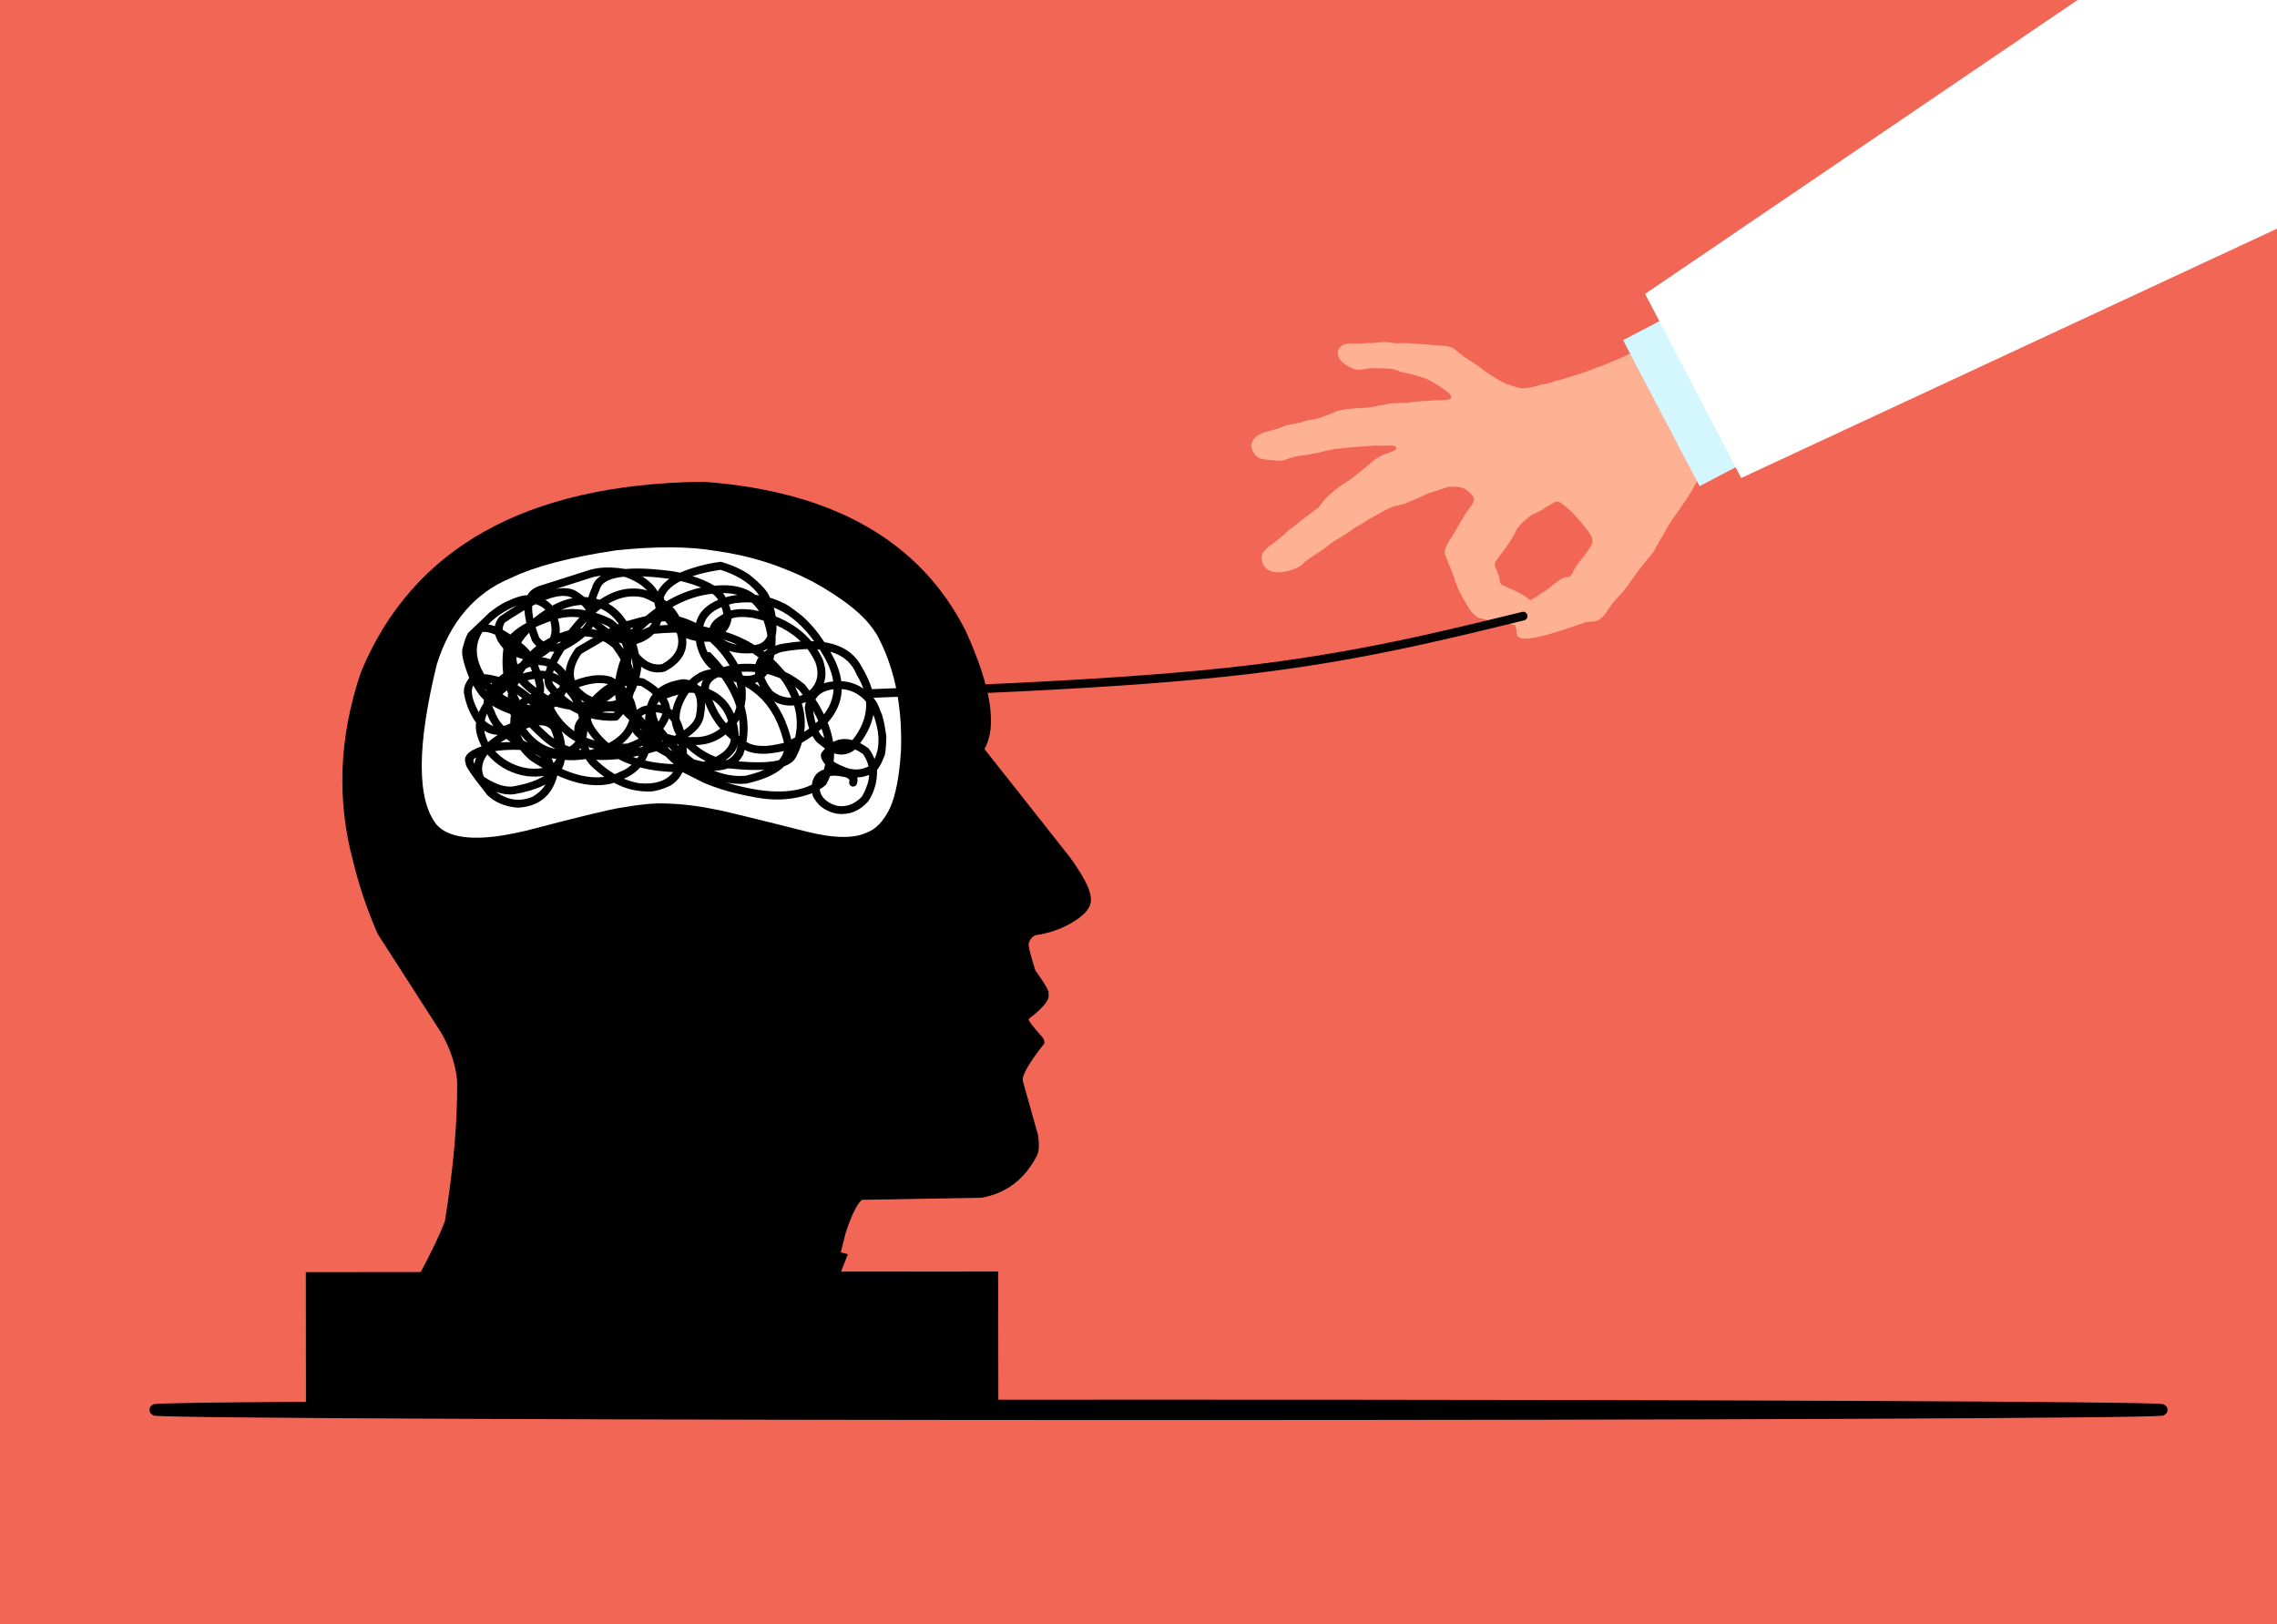 <?xml version='1.0' encoding='utf-8'?>
<svg xmlns="http://www.w3.org/2000/svg" width="872px" height="622px" version="1.1" viewBox="100 749 872 622"><rect x="100" y="749" width="872" height="622" fill="#333333" stroke="none"/> <g> <g fill="#f26655"> <path d="m98.117 747.5c-0.102 0-0.2 0.04-0.272 0.112-0.072 0.072-0.113 0.17-0.113 0.272l9.56e-4 624.23c0 0.212 0.172 0.384 0.384 0.384l875.77 1e-3c0.102 0 0.2-0.04 0.272-0.112 0.072-0.072 0.113-0.17 0.113-0.272l-6.3e-4 -624.23c0-0.212-0.172-0.384-0.384-0.384l-875.77-0.002z"/> </g> <g> <path d="m352.76 961.43-1.627 0.016q-5.712-0.011-14.82 1.478-4.449 0.143-22.158 7.359-13.638 6.531-24.251 17.394-10.965 11.073-17.496 25.639-2.398 3.321-6.584 21.56-1.219 7.392-1.138 15.056 0.025 15.851 5.799 30.695 7.717 17.282 10.556 19.842 4.329 6.054 9.737 11.361 24.602 24.256 61.434 25.299 17.132-0.001 31.641-5.807 17.345-7.75 19.904-10.604 6.066-4.348 11.374-9.78 10.965-11.087 17.499-25.632 3.171-6.977 5.041-14.23 3.536-18.373 2.683-22.376-0.044-15.874-5.765-30.669-2.705-7.17-6.518-13.617-10.503-15.482-13.933-17.71-25.057-24.352-61.377-25.272m15.755-27.927 0.891 0.004q74.382 5.384 100.5 57.272 14.537 32.142 7.086 45.048l32.881 41.631q7.491 10.472 7.835 15.087 0.744 4.09-4.359 7.915-7.238 5.317-16.9 6.696-1.806 0.865-2.401 2.841-0.774 0.438 2.434 10.536 5.992 8.508 4.964 8.891 1.332 2.992-7.337 9.666-1.104 0.241 5.226 7.278 0.662 0.933 0.639 2.168-9.045 11.456-8.253 14.508l5.794 20.581q0.822 5.44-0.396 7.915-7.048 13.596-21.193 16.129l-45.903 0.801q-2.922 2.728-6.188 12.733l-1.857 7.403 2.73 0.669-2.901 7.405-161.04 0.16q6.979-13.112 9.615-20.222 4.958-30.668 4.669-53.638-0.824-9.284-6.043-18.424l-24.347-37.859q-5.961-13.658-9.363-27.558-9.651-35.693 2.921-72.759 29.631-71.378 130.29-72.878z"/> </g> <g fill-opacity=".996"> <path d="m256.6 1053.3 0.947 13.865q6.673 41.897 38.875 66.987 32.424 25.07 76.325 20.282 41.895-6.675 66.986-38.875 8.039-10.408 13.238-22.679l4.368-12.613q3.596-13.019 3.623-27.169-1.139-43.417-30-72.223-28.861-28.803-72.282-29.856-43.42 1.139-72.223 30-28.804 28.861-29.856 72.282"/> <path d="m482.26 1235.9-132.57 0.133-132.57 0.132q0.026 26.293 0.052 52.586 132.57-0.132 265.15-0.263-0.026-26.294-0.052-52.589"/> <path d="m421.42 1196.2-145.77-2.166q-0.163 10.97-0.326 21.939 72.886 1.084 145.77 2.168 0.163-10.971 0.326-21.942"/> </g> <g fill="#ff1c00" fill-opacity=".996"> <path d="m246.31 1052.4v0.001l1.8e-4 1e-3 -1.8e-4 -0.002v0.001-0.001l1.8e-4 0.002q-1.8e-4 -0.002-1.8e-4 -0.002"/> </g> <g fill="#fff"> <path d="m435.57 991.63-0.366-0.46q-5.892-9.473-23.979-19.441-17.667-9.124-37.232-11.777-15.146-2.603-38.277-0.174-26.442 3.981-40.066 10.556-20.699 8.574-28.386 33.136-11.408 46.677-0.189 61.191 5.303 6.114 19.675 4.955 5.252-0.326 14.743-2.5 30.444-7.996 36.648-8.863 10.558-1.853 16.897-1.556 9.25 0.251 19.132 2.336 1.738 0.109 35.262 8.56 3.317 0.798 6.651 1.341 10.318 1.54 15.763-1.057 5.322-1.906 8.948-9.353 3.317-7.284 4.242-21.907 0.91-26.283-9.467-44.989"/> </g> <g> <path d="m345.94 969.72 0.843 0.548q3.283 2.24 5.123 5.244l0.331-0.596q0.351-0.589 0.781-1.15 0.43-0.561 0.939-1.094 1.014-1.066 2.357-2.02-4.436-0.549-6.071-0.662-2.269-0.193-4.304-0.271m29.969-2.513-1.361 0.22q-5.358 0.906-9.339 2.218 2.294 0.714 4.186 1.51 3.183 1.423 4.131 2.122 3.183-0.189 3.936-0.154 1.6 0.012 3.072 0.201l1.44 0.233q4.225 0.832 7.301 3.258 0.573 0.053 1.441 0.178l-1.079-1.412q-1.15-1.37-2.582-2.579-1.433-1.209-3.148-2.256-3.427-2.093-7.999-3.538m1.392 8.94-0.049 9.7e-4q-0.195-0.003-0.392-4.7e-4 0.52 0.595 1.037 1.59 0.564-0.165 1.155-0.315 0.436-0.117 1.52-0.355 0.832-0.131 1.865-0.234l-0.526-0.14q-0.531-0.132-1.085-0.233l-0.559-0.092-0.57-0.076-0.582-0.061-0.593-0.045-0.605-0.028-0.616-0.012m-47.152-6.667-0.388 0.044q-1.541 0.187-2.921 0.569l-13.862 4.42q3.271-0.567 5.581 0.024 0.893 0.206 1.861 0.701 1.582 0.916 3.426 2.405 0.575 0.011 1.45 0.094 0.145-0.574 0.671-1.987 0.311-0.814 0.713-1.656 0.158-0.636 0.417-1.217l0.285-0.567q0.934-1.661 2.769-2.829m8.701 0.387-1.752 0.225-1.571 0.308-1.391 0.392-1.21 0.476-1.029 0.559-0.848 0.643-0.667 0.727-0.486 0.81-0.368 1.099q-0.334 0.695-0.787 1.845l-0.454 1.329q0.551 0.135 1.362 0.402 1.446-0.972 2.89-1.725l1.444-0.699 1.444-0.59 1.444-0.48 1.443-0.372 1.443-0.262 1.442-0.153q1.906-0.071 1.955-0.033 2.783 0.12 4.698 0.804-0.649-0.714-1.424-1.367-0.775-0.653-1.675-1.246l-0.931-0.578q-0.962-0.562-2.05-1.064l-1.119-0.487-1.174-0.456-0.631-0.106m21.805 1.636-1.091 0.591q-3.134 1.818-4.592 4.128-0.486 0.771-0.786 1.595l0.242 0.884q0.32 0.222 0.778 0.582l1.452-0.827q1.455-0.797 2.923-1.475 1.468-0.677 2.948-1.234 2.956-1.114 5.976-1.748-2.588-1.035-4.002-1.436-1.775-0.549-3.847-1.06m-44.866 5.691-0.647 0.014q-2.648 0.137-6.253 1.519 0.787 0.49 1.514 1.114 0.58 0.508 0.77 0.71 0.136 0.139 0.268 0.39 0.88-0.476 1.753-0.884 0.873-0.408 1.738-0.748l0.864-0.322q1.719-0.609 3.424-0.944l-0.266-0.168-0.302-0.141q-0.792-0.302-0.98-0.324-0.345-0.084-0.716-0.135-0.37-0.052-0.765-0.071l-0.401-0.011m70.333 2.487-0.543 7.6e-4q-0.269-0.01-1.646 0.06-1.106 0.068-2.234 0.214l-0.565 0.078-1.13 0.263q-0.443 0.11-0.869 0.229 0.409 0.908 0.742 2.25 2.268-0.604 4.974-0.519 0.864 0.021 1.793 0.104 0.222 0.011 1.43 0.158l0.581 0.084q1.221 0.256 1.972 0.442-0.533-0.852-1.14-1.599-0.304-0.374-0.626-0.721l-0.327-0.341q-0.335-0.334-0.675-0.641-1.055-0.064-1.737-0.063m-63.423 0.986-0.837 0.051-0.843 0.09-0.849 0.131-0.855 0.172-0.861 0.212-0.867 0.252-0.873 0.293-0.879 0.333-0.885 0.374q0.957-0.159 1.926-0.244 0.485-0.042 0.974-0.066 0.488-0.024 0.98-0.03l0.493-0.001q0.552 0.004 1.108 0.032 0.556 0.027 1.117 0.078l0.562 0.056q1.125 0.124 2.268 0.339-0.775-1.262-1.678-2.072m-17.554-0.295-0.145 0.071q-0.581 0.287-1.182 0.598l0.007 2e-3q-0.039 0.438-0.039 0.919l0.009 0.493q0.018 0.504 0.075 1.05 0.113 1.093 0.378 2.359 1.487-1.184 2.247-1.744 1.638-1.195 2.345-1.626-0.368-0.344-0.754-0.639-0.386-0.296-0.791-0.544l-0.41-0.236q-0.825-0.447-1.739-0.703m37.528-2.987-1.066 0.028q-4.269 0.249-8.624 2.753 1.808 1.022 3.357 2.444 0.776 0.711 1.491 1.52l0.7 0.835q0.684 0.86 1.307 1.82 0.285-0.046 0.595-0.025 4.516-1.343 6.847-1.814 2.256-1.874 3.721-2.901 0.044-0.452-0.021-0.586-0.16-0.851-0.408-1.651l-0.418-0.234q-1.696-0.929-3.696-1.713-0.627-0.179-2.098-0.376-0.841-0.094-1.686-0.101m30.151-1.014v7.4e-4q-1.731 0.18-3.447 0.53-1.716 0.35-3.419 0.868l-1.699 0.562q-3.391 1.208-6.724 3.096 1.306 1.308 2.646 3.708 2.636 0.659 6.347 2.426 0.319-1.307 0.916-2.47l0.666-1.126 0.805-1.052 0.944-0.98 1.083-0.907 1.222-0.835 1.36-0.761 1.506-0.688q-0.944-1.503-2.205-2.371m-42.766 5.721-0.219 0.165q-0.876 0.661-1.755 1.412 2.713 0.842 5.503 2.177 0.981 0.464 0.937 0.489 0.895 0.714 1.988 1.757l0.395-0.188q-0.621-0.889-1.304-1.669-0.683-0.78-1.428-1.453l-0.76-0.647q-1.548-1.237-3.357-2.044m24.56 4.857-0.147 9.7e-4q-0.595 1e-3 -1.273 0.053l0.007 0.001-0.058 0.171-0.187 0.508q-0.094 0.254-0.352 0.817 2.004-0.129 3.204-0.176-0.178-0.215-0.571-0.747l-0.329-0.467-0.107-0.159 0.007 1e-3 -0.192-0.004m-56.857-5.961-0.573 0.221q-2.31 0.925-4.903 2.577-2.819 1.857-4.819 3.846l-0.488 0.499q0.542 0.087 1.091 0.229 0.976 0.268 1.418 0.441 0.428-2.053 1.745-3.613 0.315-0.27 3.093-2.07l1.402-0.885 2.035-1.244m78.508 0.518v9.8e-4l-1.273 0.587-1.147 0.645-1.022 0.704-0.895 0.762-0.77 0.821-0.643 0.88-0.518 0.938-0.392 0.997-0.266 1.055q1.05 0.177 2.417 0.56l0.196-0.62 0.278-0.603 0.36-0.587 0.442-0.571 0.524-0.554q0.565-0.545 1.293-1.057 0.725-0.513 1.627-0.992 0.288-0.236 0.498-0.373-0.208-1.523-0.71-2.592m-51.638 5.446-0.269 0.284q-1.078 1.143-2.161 2.419 0.363-0.021 0.605-0.028 0.286-0.303 0.536-0.604l0.24-0.3q0.231-0.299 0.426-0.596 0.195-0.296 0.352-0.59l0.148-0.293 0.13-0.291-0.007 0.001m5.511 0.669 0.332 0.282q1.325 1.111 2.625 1.969l0.568-0.302q-0.321-0.292-0.867-0.745l0.007 0.001q-1.633-0.797-2.665-1.204m12.417 1.653-0.124 0.036q-0.497 0.146-1.008 0.302l0.007 7.5e-4q0.161 0.329 0.261 0.543 0.338-0.348 0.871-0.882l-0.007 0.002m7.099-1.775-0.104 0.021q-0.416 0.081-0.851 0.172l0.007 0.002-0.976 0.853-0.649 0.585q-0.649 0.593-1.295 1.213 0.325-0.186 0.645-0.353 0.797-0.398 0.95-0.454 0.623-0.273 1.239-0.467 0.206-0.236 0.615-0.845 0.114-0.177 0.22-0.358 0.106-0.181 0.206-0.369l-0.007 1e-3m-22.584 1.434-0.057 0.102q-0.231 0.408-0.511 0.817 0.497 0.078 0.974 0.181 0.6 0.134 0.718 0.169 0.238 0.061 0.475 0.128-0.353-0.293-0.706-0.601-0.619-0.546-0.885-0.796l-0.007 9.7e-4m-7.781-3.678-0.645 0.004q-2.572 0.053-5.024 0.674 0.421 1.333 0.595 2.58 0.089 0.624 0.12 1.227 0.031 0.603 0.004 1.184l-0.042 0.576q2.112-0.807 3.424-1.119 2.562-3.258 4.205-4.961-1.627-0.171-2.637-0.164m-18.448-2.593-0.78 0.453q-3.148 1.848-6.739 4.272l-0.345 0.588q-0.105 0.143-0.357 0.912-0.169 0.62-0.155 1.275 1.111 0.574 2.978 1.829 0.188-0.261 1.651-1.513 0.616-0.498 1.317-0.987 1.4-0.979 3.16-1.923-0.282-1.204-0.456-2.307-0.157-0.856-0.274-2.598m95.455-1.025 0.103 0.366q0.403 1.472 0.631 3.048 3.756 1.48 6.857 3.516 1.552 1.018 2.944 2.175 1.392 1.157 2.623 2.452l1.191 1.33q0.702 0.012 1.128 0.031-1.523-2.105-3.134-3.912l-1.632-1.733-1.675-1.585-1.719-1.436-1.763-1.287-1.806-1.137-1.85-0.989-1.9-0.839m-85.581 5.224-0.69 0.252q-2.726 1.007-4.933 2.026 0.72 2.272 1.358 3.934 0.562 0.719 0.852 0.948 0.372 0.333 0.799 0.591 1.542-0.925 2.515-1.418l0.222-0.625q0.392-1.27 0.363-2.697-0.015-0.714-0.135-1.466-0.116-0.753-0.352-1.545m66.25 6.998 0.522 0.321 0.541 0.298 0.559 0.274 0.578 0.25 0.596 0.226 0.614 0.202 0.633 0.179 0.652 0.155 0.67 0.131q-1.444-0.638-1.744-0.748-0.588-0.237-1.186-0.461-1.192-0.445-2.435-0.828m-62.249 0.749-0.173 0.073q-0.694 0.294-1.398 0.631l0.007 0.002-0.074 0.135q0.444-0.044 1.211-0.184 0.165-0.253 0.435-0.656l-0.007 0.002m69.608-9.357-0.549 0.004q-2.155 0.046-3.656 0.587-0.095 1.258-0.57 2.407-0.236 0.575-0.563 1.122-0.106 0.29-1.188 1.581 2.68 0.824 5.182 1.919 1.252 0.549 2.464 1.163l1.201 0.633q1.191 0.649 2.34 1.367 1.842-0.285 2.871-1.014 0.554-0.369 0.983-0.858l0.398-0.518q0.364-0.548 0.617-1.215-0.229-1.428-0.547-2.73-0.216-1.012-0.925-3.06-1.579-0.492-4.273-1.075-2.5-0.333-3.785-0.313m12.993 3.199 0.005 0.188q0.091 2.289-0.375 4.091 0.082 0.465 0.072 0.586 0.003 1.224-0.101 2.97 1.34-0.511 1.579-0.554l1.9-0.34q1.873-0.311 3.637-0.512 2.179-0.226 2.592-0.238-0.853-0.839-1.787-1.611l-0.954-0.755q-0.974-0.738-2.027-1.41-2.104-1.343-4.542-2.416m-60.388 6.614 0.222 0.285q0.876 1.137 1.634 2.262-0.09-0.498-0.232-0.993-0.071-0.247-0.155-0.494l-0.088-0.246q-0.091-0.247-0.195-0.492l0.007 0.002q-0.456-0.104-1.192-0.323m56.858 2.384v0.001q-0.155 0.105-0.318 0.205l-0.164 0.099q-0.165 0.097-0.338 0.187-0.345 0.18-0.717 0.335l0.007 2e-3 0.402 0.303q0.625-0.463 1.091-0.737 0.018-0.152 0.043-0.395l-0.007 0.001m-91.169-6.149-0.411 0.427q-1.609 1.708-2.635 3.413 1.475 1.202 2.123 1.848 0.959 0.987 1.329 1.488 1.595-1.527 2.357-2.097-0.988-0.899-1.616-1.907l-0.083-0.182-0.379-1.022-0.685-1.968m7.973 7.212-0.297 0.261q-1.211 1.033-2.785 1.932 0.726 0.069 1.433 0.226 0.887 0.216 1.062 0.286 0.354 0.112 0.706 0.246 0.848-1.717 1.553-2.918-0.775 0.038-1.672-0.032m68.616-0.274v0.001q2.143 2.817 3.364 5.133 0.844-0.105 1.153-0.134 1.311-0.063 2.023-0.061 2.035-0.004 3.543 0.134 0.485-1.66 1.214-2.57-0.867-0.664-2.29-1.609-5.053 0.372-9.008-0.895m-20.38-6.995-0.779 0.016q-4.488 0.124-7.668 0.462-0.533 0.567-1.161 1.073-0.262 0.291-2.056 1.38-1.419 0.809-3.455 1.453 0.426 1.383 0.936 3.782 0.631 0.826 1.382 1.458 2.793 2.563 6.139 2.584 0.7-0.012 1.424-0.154l1.641-1.022 1.387-1.093 1.133-1.165 0.88-1.236 0.626-1.308 0.372-1.38 0.119-1.45-0.135-1.523-0.382-1.593-0.403-0.286m-61.047 9.307-0.004 0.072q-0.069 1.233 0.365 2.774 0.846-0.475 1.038-0.57 0.649-0.871 1.124-1.418-0.558-0.137-1.117-0.32-0.279-0.092-0.559-0.197-0.136-0.045-0.847-0.342m74.044-5.816-0.148 0.005q-1.013 0.034-2.078-0.006 0.196 0.96 0.483 1.852 0.19 0.688 0.862 2.125 0.754-0.135 1.315 0.351 2.173 2.169 4.767 5.379 1.369-0.368 2.369-0.555-3.11-5.221-7.57-9.151m-29.972 6.169-0.006 0.05q-0.026 0.199-0.059 0.399l0.007 7.4e-4 -0.006 0.191q-0.001 0.097-0.027 0.571-0.013 0.285-0.076 0.937 0.363 0.849 0.752 2.166l0.005 9.7e-4 0.042-0.254 7e-3 1e-3q-0.058-0.472-0.122-0.935l-0.065-0.46q-0.066-0.459-0.138-0.908l-0.073-0.447q-0.074-0.444-0.154-0.88l-0.08-0.433-0.007 0.002m-35.395 2.788-0.046 0.001q-0.184-0.002-0.368 0.005 0.353 0.781 0.823 2.128 0.487 0.005 0.949 0.034 0.811 0.062 1.147 0.116 0.283-1.022 0.561-1.728l-0.338-0.115q-0.338-0.108-0.677-0.19-0.339-0.082-0.681-0.138-0.682-0.11-1.37-0.116m17.493-10.99-0.653 0.572q-2.582 2.228-7.189 4.671l-1.401 2.282q-0.642 1.093-1.16 2.09l-0.251 0.493q0.978 0.69 1.732 1.407 1.254 1.265 1.568 1.836l0.128-0.902q0.164-0.911 0.474-1.856 0.31-0.945 0.765-1.923 0.878-1.914 2.465-4.13 0.168-0.204 0.396-0.339 4.26-2.518 6.449-3.764-1.98-0.431-3.321-0.437m-20.93 11.611-0.101 0.037q-0.404 0.151-0.81 0.338l-0.827 0.433 0.007 0.002q-0.473 0.688-0.654 0.986-0.249 0.396-0.478 0.794l0.41-0.123q0.409-0.118 0.811-0.223 0.402-0.104 0.799-0.194 0.789-0.179 1.57-0.298-0.418-1.112-0.728-1.753m83.254 1.885-0.259-4.9e-4q-0.519-7.3e-4 -1.044 0.014-0.262 0.007-0.526 0.017l-0.264 0.011-0.265 0.013q0.014 0-0.001 0.001 0.237 0.555 0.529 1.429 0.63 0.085 0.878 0.097 0.34 0.025 0.666 0.027l0.402-0.005 0.391-0.024 0.38-0.041 0.37-0.059 0.359-0.076 0.348-0.094 0.337-0.112 0.326-0.129 0.322-0.146q-0.09-0.489-0.109-0.79-0.62-0.053-1.249-0.086-0.469-0.03-1.588-0.046m-74.213-0.542-0.04 0.114q-0.157 0.454-0.275 0.877 0.528 0.181 1.026 0.4 0.251 0.111 0.497 0.231l0.246 0.123q0.245 0.125 0.486 0.26-0.147-0.224-0.325-0.448-0.177-0.223-0.385-0.446l-0.215-0.223q-0.222-0.222-0.474-0.444-0.249-0.223-0.542-0.443m-26.543-14.684-0.095 4.6e-4q-0.38 0.003-0.736 0.055l-0.887 1.637-0.651 1.675-0.408 1.715-0.165 1.754 0.077 1.793 0.321 1.831 0.563 1.872 0.807 1.911 1.05 1.949q1.809 0.032 5.613 1.034 0.97-0.805 1.687-1.317-0.121-0.985-0.187-1.985-0.067-0.49-0.075-3.036 0.016-1.025 0.086-2.065l0.084-1.044 0.146-1.389q-1.29-1.456-1.887-2.508-0.223-0.292-0.857-1.695-0.23-0.557-0.364-1.106-1.036-0.475-1.965-0.741-1.589-0.394-2.156-0.341m10.561 17.2-0.026 0.017-0.091 0.061 0.008 0.001 0.024 0.128 0.007 2e-4q0.052-0.126 0.086-0.207l-0.008 0.001m34.876-13.666v7.5e-4q-2.622 1.472-8.33 4.836-2.66 3.841-2.885 7.072l-0.006 1.061q0.062 1.043 0.397 2.019 4.75-1.766 8.621-1.938 2.766-0.068 4.406 0.386 0.379 0.079 1.078 0.32 0.704 0.383 1.422 0.844 0.737-4.309 1.978-7.522-0.9-1.792-3.106-4.693-2.116-1.702-3.576-2.386m82.009 3.156 0.237 0.376q0.916 1.449 1.779 3.274l0.39 1.138 0.307 1.113 0.224 1.086 0.14 1.061 0.057 1.034-0.026 1.008-0.109 0.982-0.193 0.956-0.276 0.93q2.001-0.588 3.567-0.698-0.095-0.713-0.248-1.437-0.153-0.724-0.364-1.46-0.069-0.36-0.763-2.233-0.491-1.309-1.633-3.454-0.098-0.193-0.673-1.182-0.84-1.426-1.441-2.395l-0.977-0.097m-125.29 12.816 0.049 0.06q0.197 0.242 0.399 0.479 0.121-0.143 0.321-0.369l0.008 9.6e-4q-0.477-0.113-0.777-0.171m81.558-1.09-0.266 0.138q-1.058 0.569-2.06 1.396 0.341 0.246 0.785 0.701 0.214 0.048 0.793 0.219 0.06-0.588 0.215-1.138 0.078-0.275 0.18-0.541l0.108-0.264q0.114-0.26 0.252-0.512l-0.007 0.002m20.923 0.76-0.118 0.051q-0.475 0.201-0.981 0.346 0.846 0.547 2.067 1.515-0.248-0.435-0.465-0.861l-0.21-0.424q-0.247-0.525-0.287-0.627l-0.007 0.002m27.778-11.611 0.229 0.389q1.858 3.263 2.716 5.752 0.953 2.649 1.286 5.162 2.102 0.109 3.996 0.682 0.949 0.285 1.849 0.688l0.888 0.431q0.876 0.459 1.704 1.035-0.392-1.142-0.924-2.291-0.954-1.97-1.601-2.974l-0.717-1.546-0.773-1.305-0.888-1.194-1.004-1.083-1.12-0.971-1.236-0.861-1.351-0.749-1.467-0.638-1.589-0.526m-37.068 11.389v0.001q0.195 0.319 0.382 0.641l0.186 0.321q0.184 0.321 0.361 0.642 0.354 0.642 0.681 1.284-0.061-0.563-0.156-1.127-0.047-0.282-0.103-0.564-0.023-0.14-0.186-0.844l0.007 0.002q-0.439-0.121-1.171-0.357m-18.128-16.536 0.098 1.699q-0.071 4.988-4.528 8.657-1.439 1.199-3.552 2.347-1.17 0.339-2.299 0.376-3.484 0.224-7.01-2.198 0.11 0.712 0.061 0.894-0.218 1.465-0.672 3.405 1.895 0.188 1.883 0.349 3.779 2.203 5.362 3.725 2.332-1.848 5.759-2.814 2.909-0.715 3.804-0.757 1.104 0.059 2.315 0.401 0.837-0.813 1.712-1.471 2.221-1.509 2.711-1.625 1.861-0.852 3.888-1.083l-1.011-0.949q-0.965-0.983-1.747-2.095-0.782-1.112-1.382-2.355-1.203-2.486-1.662-5.492-1.56-0.229-3.729-1.015m-22.749 18.258-1.3e-4 0.002q-0.349 0.045-0.886 0.149 0.327 0.302 0.779 0.792 0.048-0.313 0.083-0.628l0.031-0.315-0.007 0.002m-35.311-2.652v1e-3q-1.011 0.136-1.463 0.238-0.597 0.121-1.211 0.282l0.666 0.643 0.347 0.32q0.353 0.32 0.729 0.639 0.75 0.638 1.606 1.271 0.003-0.248-0.016-0.642l0.008 4.9e-4q-0.369-1.747-0.665-2.752m6.775 0.795 0.037 0.182q0.081 0.359 0.224 0.67 0.026 0.085 0.25 0.439 0.632 0.811 1.373 1.631 0.664-0.396 0.825-0.475 0.139-0.395 0.218-0.658l0.007 0.001-0.304-0.246q-0.307-0.239-0.624-0.457-0.317-0.216-0.645-0.409-0.652-0.386-1.36-0.679m97.732-12.248-1.016 0.031q-4.115 0.169-9.021 1.098l-1.535 0.587-1.095 0.512q-0.105 0.729-0.349 1.774 1.854 1.657 4.468 4.721 3.504 1.627 6.633 4.106l0.946 0.799q0.773 0.974 1.754 2.312l0.949-0.993 0.774-1.051 0.598-1.108 0.423-1.165 0.247-1.222 0.072-1.279-0.104-1.336-0.279-1.394-0.448-1.451q-1.608-3.211-3.017-4.942m-123.76 14.957 0.041 0.062q0.164 0.244 0.333 0.49l0.052 0.071q0.209 0.282 0.45 0.56l0.055-0.105 0.008 9.5e-4q-0.213-0.233-0.42-0.472-0.157-0.177-0.51-0.606l-0.008 9.5e-4m119.03-0.471 0.204 0.392q0.803 1.567 1.423 3.125 0.494-0.154 1.296-0.489l-0.601-0.807q-0.226-0.303-0.778-1.015l0.006 0.001q-0.928-0.766-1.55-1.207m-105.6-1.476-0.094 0.037-0.332 0.134 0.007 0.001q-0.091 0.273-0.214 0.706 1.092 0.658 2.153 1.412 0.532 0.377 1.061 0.778l0.528 0.406q0.527 0.413 1.049 0.85 0.286-0.075 0.477-0.111-1.219-0.915-2.268-1.85-0.525-0.466-1.007-0.939l-0.472-0.472q-0.457-0.474-0.887-0.953m8.928-1.639 0.062 0.246q0.46 1.907 0.49 2.239 0.044 0.673 0.028 1.334 0.005 0.499-0.132 1.635 0.981 0.605 1.642 0.987 0.526-0.545 0.969-0.897-0.706-0.806-1.163-1.382-0.28-0.358-0.495-0.76l-0.199-0.412-0.166-0.432-0.133-0.454-0.101-0.475-0.068-0.496-0.035-0.518-0.003-0.539 0.007 0.001q-0.417-0.056-0.703-0.076m86.017-1.835-0.115 0.159q-0.465 0.629-0.988 1.149 0.795 1.872 1.404 2.777 0.72 1.172 1.697 2.44 0.723 0.554 1.448 0.984l0.732 0.401q0.736 0.371 1.487 0.62 0.751 0.249 1.517 0.377l0.77 0.097q0.915 0.058 1.281 0.028-0.847-2.029-2.035-4.081-0.177-0.341-1.27-2.058l-0.965-1.233q-2.935-1.226-4.963-1.661m-64.144 3.468-0.787 0.015q-3.199 0.14-7.229 1.585 0.899 1.076 2.193 2.05 0.447 0.338 1.036 0.723 1.198 0.665 1.91 0.996 0.368-0.453 3.191-2.951 1.357-1.143 2.839-1.997-0.47-0.158-1.69-0.331-0.707-0.083-1.463-0.089m-35.531 2.807-0.203 0.163q-0.807 0.655-1.538 1.309 0.786 0.519 1.133 0.721 0.461 0.278 0.94 0.538 0.004-0.624 0.019-0.89 0.002-0.089 0.03-0.531l0.013-0.178 0.007 0.002q-0.252-0.691-0.395-1.135l-0.008 0.002m3.813 1.48v5e-4q0.22 0.518 0.459 1.03 0.174 0.386 0.629 1.274 0.541-0.544 0.934-0.845-1.221-0.938-2.022-1.46m37.572 0.289-0.326 0.288q-1.32 1.144-2.904 2.159 0.469 0.036 0.745 0.035l0.342-0.004q0.339-0.01 0.666-0.047 0.978-0.111 1.859-0.458-0.109-0.422-0.195-0.858-0.143-0.769-0.18-1.114l-0.008 0.002m-13.016 1.837 0.051 0.097q0.203 0.391 0.389 0.788 0.321-0.026 0.829-0.09-0.557-0.31-0.54-0.307-0.29-0.186-0.722-0.489l-0.007 0.001m-5.571-2.798-0.115 0.057-0.227 0.113 0.007 0.002q-0.106 0.248-0.218 0.49l-0.29 0.593q1.036 0.887 2.11 1.655 0.903 0.628 1.091 0.737l0.228 0.021q-0.235-0.42-0.494-0.833-0.258-0.415-0.539-0.823l-0.287-0.407q-0.581-0.812-1.267-1.602m35.52 3.452-0.061 0.027-0.049 0.022 0.007 0.001q-0.105 0.108-0.201 0.225-0.096 0.115-0.183 0.236-0.087 0.121-0.165 0.248-0.078 0.127-0.147 0.259l-0.067 0.134q0.372 0.018 0.718 0.056 0.608 0.073 0.857 0.126-0.027-0.074-0.202-0.447-0.073-0.148-0.152-0.297-0.08-0.148-0.166-0.296-0.087-0.148-0.18-0.295l-0.007 0.002m-50.101 0.683-0.014 0.005-0.112 0.049 0.007 1e-3q-0.325 0.239-0.52 0.41 0.893 0.202 1.481 0.309-0.278-0.265-0.557-0.521l-0.279-0.254-0.007 9.5e-4m41.624-6.781-0.13 0.362q-0.529 1.434-1.17 2.632-0.122 0.562-0.415 1.437 0.533 0.998 0.893 2.063 0.116 0.256 0.457 1.636 0.123 0.558 0.206 1.133 1.161-0.767 2.239-1.245 0.881-0.279 1.768-0.455 0.057-0.288 0.554-1.559 0.211-0.498 0.457-0.968 0.488-0.939 1.132-1.766-0.802-0.704-1.775-1.397-0.487-0.347-1.016-0.689l-0.541-0.343-0.562-0.341-0.583-0.34 0.007 7.4e-4q-0.932-0.127-1.521-0.163m15.815 3.442v0.001q-2.579 0.697-4.507 1.47 0.501 0.843 0.822 1.709l0.151 0.435q0.141 0.436 0.24 0.878 0.099 0.441 0.156 0.89 0.347 0.215 0.837 0.618 0.26-1.281 0.744-2.609 0.242-0.664 0.541-1.341l0.312-0.678 0.341-0.684 0.369-0.691-0.007 0.001m15.208-6.661-0.716 0.36q-0.676 0.371-1.189 0.79l-0.472 0.43q-0.432 0.443-0.701 0.932-0.269 0.489-0.376 1.025l-0.066 0.549 0.12 0.503q1.487 0.626 2.768 1.437l1.238 0.857 1.142 0.949 1.046 1.042 0.951 1.134 0.855 1.226 0.759 1.319 0.664 1.411 0.358-0.535q0.291-0.797 0.626-2.047-0.378-1.24-0.87-2.482l-0.52-1.242q-1.647-3.726-4.297-7.46-0.806-0.157-1.319-0.197m44.2 4.634-1.077 0.158q-4.153 0.77-5.846 3.737 1.519 2.265 3.265 5.701l0.724-1.003 0.645-1.019 0.566-1.035 0.486-1.05 0.407-1.067 0.328-1.082 0.248-1.098 0.169-1.114 0.083-1.13m-85.466 8.487-0.375 0.001-0.368 0.012-0.362 0.02-0.355 0.03-0.348 0.04-0.342 0.049-0.335 0.058-0.328 0.067-0.322 0.076q0.366 0.041 0.721 0.073l0.36 0.03q0.36 0.028 0.725 0.047l0.365 0.018q0.366 0.015 0.736 0.022 0.35 0.008 0.783 0.006 0.41-0.002 0.838-0.014l0.372-0.426 0.007 9.6e-4q-0.104-0.015-0.604-0.058-0.199-0.015-0.395-0.027-0.391-0.022-0.77-0.024m-52.506-9.93-0.31 0.767-0.173 0.859-0.036 0.952 0.1 1.045 0.237 1.137 0.374 1.231 0.511 1.323 0.647 1.416 0.784 1.508q0.923-2.124 1.891-3.468-0.04-0.82 0.041-1.343-1.041-0.921-1.783-1.896-1.207-1.711-2.284-3.531m65.98 10.846-0.024 0.007-0.029 0.009 0.007 0.001q-0.193 0.09-0.373 0.183-0.181 0.093-0.35 0.187-0.092 0.045-0.481 0.284-0.152 0.096-0.291 0.192 0.344 0.333 0.644 0.68 0.081 0.085 0.439 0.532 0.141 0.18 0.275 0.364-0.005-0.359 0.017-0.711 0.035-0.438 0.051-0.524 0.022-0.173 0.051-0.344l0.007 0.002q0.032-0.535 0.065-0.862l-0.007 1e-3m3.956-0.566 0.044 0.36q0.211 1.458 0.937 3.237 0.416-0.647 0.764-1.33 0.174-0.342 0.331-0.692l0.153-0.353q0.149-0.356 0.28-0.719l0.014 0.001q-0.256-0.104-0.523-0.185-0.267-0.082-0.544-0.143l-0.28-0.056q-0.561-0.101-1.176-0.121m60.215-0.613 0.094 0.598q0.384 2.359 0.893 4.172 0.401-0.359 0.997-0.934-1.083-2.316-1.984-3.836m-38.562-4.192v0.001q0.819 2.205 1.941 4.232l0.58 1.002q0.599 0.991 1.274 1.938 0.675 0.946 1.426 1.848 0.141-0.128 0.795-0.852l-0.413-1.159-0.477-1.096-0.54-1.034-0.604-0.97-0.668-0.908-0.731-0.845-0.795-0.781-0.858-0.72-0.929-0.656m-84.332 2.248 0.038 0.136q0.119 0.407 0.303 0.808l0.188 0.379 0.324 0.585q0.286 0.888 0.545 1.467 0.286 0.653 0.655 1.291 0.368 0.638 0.818 1.263l0.471 0.62q0.491 0.617 1.064 1.22 0.937-0.206 2.538-0.988-0.023-0.978 0.069-1.976 0.014-0.402 0.177-0.835-0.264-0.809-0.234-0.765-1.812-0.665-3.386-1.371-0.787-0.354-1.514-0.718-0.397-0.175-2.055-1.116m-1.959 3.074-0.13 0.298q-0.505 1.187-0.757 2.373 0.354 0.338 0.704 0.626l0.357 0.275q0.36 0.264 0.733 0.476 0.745 0.428 1.537 0.656-0.721-0.986-1.275-2.01-0.277-0.512-0.513-1.034-0.236-0.521-0.43-1.053l-0.183-0.533 0.008 1e-3 -0.044-0.077-0.008 0.002m78.151-8.023-0.097 9.6e-4 -0.798 0.023 0.007 0.002q-0.256 0.344-0.649 0.93l-0.655 1.117q-0.613 1.107-1.058 2.171l-0.402 1.054-0.318 1.033-0.234 1.012-0.149 0.991-0.065 0.97 0.02 0.95q0.781 1.338 1.588 4.151 0.949-0.65 1.708-1.303 0.759-0.653 1.327-1.31l0.521-0.657 0.425-0.659 0.33-0.661 0.235-0.664 0.14-0.664 0.213-1.3 0.131-1.153 0.06-1.078-0.01-1.003-0.08-0.928-0.151-0.852-0.221-0.777-0.291-0.702-0.362-0.627 0.007 0.002q-0.69-0.073-1.171-0.071m-19.705 13.623 0.071 0.093q0.288 0.372 0.649 0.758l0.006 7e-4 -0.066-0.164q-0.067-0.162-0.139-0.323l0.007 7e-4q-0.202-0.14-0.52-0.367l-0.007 0.002m63.625-10.074-0.17 0.075q-0.681 0.293-1.354 0.52l0.334 1.221 0.271 1.217 0.214 1.214 0.157 1.211 0.1 1.208 0.043 1.204-0.014 1.202-0.071 1.198-0.128 1.195q0.773-0.504 1.894-1.319-0.474-1.389-0.856-3.055-0.19-0.834-0.358-1.736l-0.161-0.919q-0.156-0.937-0.289-1.944-0.02-0.155-0.008-0.312 0.038-0.344 0.072-0.555 0.014-0.125 0.123-0.716 0.091-0.468 0.209-0.911l-0.007 0.002m-95.872 1.73v0.001q-0.233 0.183-0.621 0.446l0.702 1.234 0.739 1.176 0.784 1.117q2.42 3.266 5.646 5.495l-0.039-0.581q-0.01-0.579 0.095-1.145 0.105-0.568 0.325-1.124 0.437-1.113 1.349-2.179-0.06-0.361-0.134-0.719l-0.2-0.889q-1.965-0.912-3.13-1.656-2.006-0.198-5.517-1.175m70.333 5.077-0.097 0.138q-0.39 0.547-0.79 1.064l0.007 0.002 0.111 0.485 0.103 0.495q0.099 0.498 0.182 1.013l0.079 0.517q0.075 0.522 0.134 1.059 0.049 0.408 0.122 1.349l0.204 0.157 0.066-0.698 0.048-0.697 0.03-0.698 0.013-0.698-0.006-0.698-0.023-0.698-0.041-0.698-0.059-0.697-0.077-0.699-0.006 0.002m-26.837-0.572-0.2 0.468q-0.822 1.859-2.029 3.493 1.014 1.264 1.651 2.021 1.64 0.51 2.679 0.714l0.668-0.347-0.291-0.524q-0.278-0.526-0.505-1.064-0.227-0.536-0.402-1.085-0.176-0.549-0.3-1.107l-0.112-0.561-0.086-0.567 0.007 0.002q-0.611-0.969-1.081-1.443m58.387 4.002-0.119 0.106q-0.48 0.426-0.988 0.845l0.006 1e-3 0.212 0.404 0.219 0.375 0.226 0.346q0.23 0.331 0.473 0.601 0.486 0.542 1.027 0.847-0.091-0.386-0.193-0.774-0.266-0.974-0.333-1.172-0.12-0.392-0.251-0.787-0.131-0.395-0.274-0.792l-0.006 1e-3m-44.611-9.983 0.008 0.517q0.003 2.095-0.471 4.645l-0.201 0.942q-0.261 0.936-0.766 1.846-1.513 2.733-5.209 5.244 0.324 0.043 1.784-0.044 1.083 0.061 2.259-0.002l1.129-0.114q1.118-0.156 2.188-0.475 1.071-0.32 2.095-0.803l1.012-0.524q0.998-0.565 1.962-1.294-1.665-1.984-2.993-4.167-0.664-1.091-1.243-2.233l-0.558-1.155q-0.534-1.167-0.997-2.384m26.483-0.451 0.913 1.297q1.775 2.653 3.139 5.793 0.682 1.57 1.262 3.261 0.489 1.35 1.236 4.187l1.472-0.781q0.323-1.341 0.484-2.692l0.12-1.354q0.237-4.07-0.994-8.239-1.423 0.229-3.665-0.092-2.015-0.353-3.966-1.379m-89.422 9.1-0.041 1e-3q-0.305-0.003-0.715 0.028 1.332 1.278 2.254 2.069l0.834 0.806q0.382 0.356 0.776 0.694 0.578 0.527 2.05 1.584-0.267-0.934-0.553-1.754-0.143-0.411-0.29-0.792-0.071-0.208-0.452-1.083l0.007 2e-3 -0.347-0.324q-0.357-0.303-0.756-0.532-0.399-0.229-0.839-0.382-0.881-0.307-1.929-0.315m115.29-13.856-0.094 1.536q-0.628 6.093-5.292 11.306 1.294 2.978 2.11 7.417 3.238-1.825 7.382-0.727 5.103-6.412 5.24-13.074l-0.037-1.669q-0.859-0.969-1.795-1.746l-0.956-0.726q-2.922-2.035-6.558-2.317m-97.424 16-0.021 0.265q-0.137 1.496-0.33 2.371 1.199 0.473 1.732 0.639 0.706 0.235 1.438 0.438l-0.309-0.357q-0.306-0.36-0.602-0.73-0.296-0.369-0.582-0.75-0.286-0.38-0.562-0.771l-0.757-1.105-0.007 0.001m28.527 3.608v0.001q0.147 0.19 0.244 0.312l0.252-0.081 0.007 2e-3 -0.062-0.073q0.004 0 0.007 0-0.269-0.097-0.441-0.161l-0.007 0.001m-67.96-3.697 0.076 0.487q0.347 1.95 1.383 3.897 1.289-1.097 1.944-1.558 0.837-0.618 1.769-1.229-1.305-0.009-2.419-0.326-0.572-0.158-1.125-0.393l-0.549-0.255-0.54-0.292-0.538-0.331m53.16-6.338-0.178 0.226q-0.686 0.868-1.62 1.865-0.368 0.342-0.867 0.402-4.663 0.301-9.684-0.857-0.012 0.569 0.472 1.876 0.488 1.083 1.385 2.28 2.12 2.996 4.912 5.323l1.314-0.738q1.258-0.764 2.293-1.635 2.07-1.745 3.248-3.917l0.533-1.115 0.429-1.166 0.037-0.339q-1.476-1.269-2.275-2.203m-39.328 7.814 0.1 0.255q0.412 1.018 0.998 2.013 1.013 0.545 1.695 0.884-0.645-0.623-1.267-1.315-0.311-0.346-0.616-0.709l-0.304-0.368q-0.302-0.372-0.598-0.76l-0.008 0.001m-5.415 1.653-0.263 0.159q-1.044 0.631-1.966 1.267 0.412-0.039 0.834-0.072 1.064-0.076 1.289-0.083 0.87-0.045 1.796-0.062-0.391-0.264-0.768-0.532-0.286-0.2-0.915-0.676l-0.008 0.001m48.356-2.634-0.346 0.554q-1.431 2.19-3.642 3.96 0.719-0.008 1.901-0.065 1.077-0.366 2.074-0.775 0.767-0.295 2.375-1.089-0.657-0.594-1.196-1.171-0.434-0.438-1.167-1.414m43.169-17.41 0.099 0.849q0.331 3.398-0.398 6.824 0.431 1.502 0.698 3.006 0.27 1.503 0.388 3.007l0.08 1.505q0.086 3.01-0.435 6.027 1.366 0.781 1.724 0.848 0.628 0.228 1.331 0.38 1.406 0.307 3.11 0.32 2.567 0.148 8.189-1.172 0.095-0.054-1.212-4.303l-1.096-2.883-1.268-2.676-1.439-2.47-1.61-2.264-1.782-2.059-1.953-1.852-2.124-1.647-2.302-1.44m-26.223 22.119 0.072 0.074q0.288 0.294 0.576 0.581-0.022-0.226-0.061-0.572l0.007 5e-4q-0.225-0.029-0.593-0.084m-44.138-5.017 0.207 0.499q0.801 2.041 1.137 4.802 0.98 0.426 1.62 0.66 0.602-0.323 1.134-0.762 0.266-0.219 0.514-0.468 0.131-0.106 0.713-0.81-1.295-0.722-2.49-1.577-0.597-0.427-1.169-0.888l-0.566-0.469q-0.556-0.477-1.101-0.988m31.119 5.484v5e-4q-0.197 0.102-0.397 0.203-0.2 0.102-0.404 0.201l-0.205 0.098q-0.411 0.196-0.835 0.384 0.649-0.141 1.704-0.39 0.059-0.191 0.144-0.497l-0.007 0.002m-43.369-6.939-0.15 0.051q-0.603 0.208-1.24 0.467l1.062 1.346 1.091 1.222 1.128 1.097 1.164 0.973 1.201 0.849 1.237 0.725 1.274 0.601 1.31 0.476 1.347 0.353 0.356 0.048q-2.203-1.262-4.147-2.895l-0.641-0.555-2.972-2.744q-0.643-0.592-2.02-2.014m22.5 7.525 0.062 0.14q0.249 0.553 0.494 1.054 0.401-0.103 0.795-0.218 0.197-0.058 0.393-0.118l0.591-0.189q-0.531-0.132-1.049-0.278-0.259-0.074-0.516-0.151l-0.77-0.24m-3.093 0.442v0.002q-0.194 0.227-0.518 0.552 0.523 0.117 0.85 0.185-0.198-0.443-0.325-0.739l-0.007 0.002m33.877-0.368-0.067 0.029-0.237 0.101 0.007 8e-4q0.523 0.559 0.881 0.924l0.885 0.458q-0.325-0.327-0.65-0.662-0.244-0.249-0.811-0.852l-0.007 0.002m21.739-4.856-1.148 0.845-1.18 0.745-1.211 0.646-1.243 0.546-1.274 0.446-1.305 0.346-1.337 0.247-1.368 0.147-1.399 0.048q0.774 0.651 1.576 1.238l0.815 0.569q0.825 0.553 1.691 1.042 1.732 0.976 3.626 1.693 1.183-0.606 2.125-1.274 2.827-2.002 3.494-4.541l0.169-0.861q-0.827-0.705-2.028-1.881m56.614-7.596-0.261 1.226q-1.196 4.898-4.812 9.662 1.686 0.835 3.264 2.041 1.298 1.657 2.269 4.035l0.638-1.579 0.466-1.655 0.294-1.731 0.122-1.808-0.05-1.885-0.223-1.961-0.395-2.038-0.567-2.114-0.745-2.191m-89.849 15.708-0.252 0.054q-1.006 0.215-1.993 0.399l0.007 0.002q0.264 0.098 0.896 0.315 0.362 0.123 0.73 0.24 0.251-0.381 0.352-0.551l0.201-0.342 0.065-0.116-0.007 0.002m-39.614-0.581 0.27 0.176q1.078 0.701 2.133 1.345l-0.195-0.174q-0.2-0.172-0.42-0.338-0.22-0.164-0.462-0.323-0.241-0.158-0.503-0.308-0.262-0.151-0.544-0.294l0.007 5e-4 -0.286-0.086m77.526-3.543-0.256 0.716-0.317 0.697-0.379 0.676-0.44 0.657-0.502 0.638-0.564 0.617-0.625 0.598-0.687 0.578-0.748 0.558 0.378 0.08q0.497-0.238 0.944-0.534 0.894-0.594 1.588-1.417l0.335-0.427 0.31-0.456 0.291-0.483q0.306-0.966 0.413-1.38l0.286-1.105-0.027-0.014m-19.579 0.982 0.021 0.259q0.08 1.038 0.124 2.141 1.698 1.417 2.775 2.188 2.332 0.64 3.635 0.851l0.733-0.241q-1.782-0.891-3.418-2.017-0.818-0.563-1.599-1.185l-0.773-0.636q-0.76-0.651-1.497-1.36m22.232 0.938-0.05 0.179q-0.547 1.954-0.704 1.979-0.698 1.25-1.607 2.227 2.954 0.224 4.053 0.258 1.526 0.068 2.902 0.079 1.198 0.009 2.282-0.026l1.056-0.046q3.081-0.169 5.157-0.729 1.309-1.43 1.797-3.09l0.103-0.419q-5.011 1.205-9.02 1.033-3.464-0.166-5.969-1.444m-73.957 3.178v1e-3q0.203 0.394 0.235 0.476 0.073 0.162 0.139 0.327 0.132 0.33 0.234 0.673l0.005 5e-4 0.126 0.341q0.298-0.292 0.546-0.623 0.124-0.166 0.236-0.341 0.112-0.176 0.212-0.361l0.096-0.187 0.007 2e-3q-0.698-0.101-1.837-0.308m40.156-2.691-0.338 0.097q-1.35 0.387-2.667 0.727-0.415 1.16-1.313 2.746 1.12 0.261 2.275 0.476l1.17 0.202q1.182 0.19 2.412 0.333 2.46 0.285 5.113 0.379-2.031-1.848-3.103-2.97-1.502-0.792-3.547-1.99m-68.997 2.37-0.055 0.034-0.742 0.473-0.128 0.141-0.089 0.17-0.05 0.2-0.011 0.23 0.028 0.259 0.067 0.288 0.106 0.319 0.145 0.347 0.005 5e-4q0.092-0.553 0.247-1.101 0.077-0.273 0.171-0.546 0.093-0.273 0.203-0.543l0.113-0.271-0.008 0.001m145-3.046-0.08 0.089q-0.042 0.21-1.391 0.958-1.032 0.535-2.103 0.759-2.268 0.43-4.375-0.318-0.021 1.945-0.194 3.151 0.835 0.575 2.028 1.156 1.576 0.729 2.002 0.876 0.737 0.293 1.567 0.588 1.2 0.291 1.686 0.332 0.66 0.083 1.3 0.088 0.291 0.04 1.658-0.124 1.621-0.263 3.119-1.075-0.237-1.105-0.683-2.167-0.224-0.531-0.499-1.05-0.108-0.267-0.939-1.534-1.943-1.293-3.095-1.73m-130.12 0.144-0.948 8e-4q-3.745 0.027-6.743 0.508l1.174 1.153 1.224 1.046 1.282 0.942 1.34 0.836 1.398 0.731 1.456 0.625 1.513 0.52 1.571 0.415 1.629 0.309q1.573 0.137 2.447 0.131 1.433 0.04 3.254-0.254-2.821-1.623-4.998-3.11-2.507-2.277-3.607-3.81-0.799-0.032-1.993-0.044m39.52 3.534v7e-4q-4.677 0.49-8.489 0.299 2.203 2.046 3.394 2.949 0.729 0.57 1.471 1.09 0.363 0.291 2.257 1.446 0.427-0.163 0.846-0.348 0.316-0.133 1.033-0.497 0.799-0.322 1.252-0.538 0.532-0.252 1.03-0.539 0.499-0.286 0.965-0.609 0.25-0.14 1.331-1.049-1.197-0.42-2.334-0.901-0.866-0.344-2.756-1.303m42.044 3.55-0.533 0.185q-2.139 0.698-4.949 0.676 2.201 0.905 4.423 1.415l1.112 0.231 1.114 0.18 1.117 0.132 1.119 0.083 1.122 0.033q0.793 0.014 2.059-0.067 2.851-0.661 5.159-1.475 1.87-0.693 2.172-0.852-2.937 0.155-5.859 0.046-1.047-0.035-2.153-0.098l-1.12-0.07q-2.267-0.154-4.783-0.42m-54.492-3.56-0.613 0.098q-3.868 0.539-7.431 0.258-0.401 2.213-1.102 3.434 1.613 0.708 3.148 1.259l1.524 0.512 1.492 0.436q1.477 0.398 2.891 0.64l1.399 0.203 1.367 0.126 1.336 0.048q1.233 0.032 3.073-0.198-2.599-1.833-5.131-4.254-0.689-0.723-0.829-0.933-0.551-0.705-1.124-1.63m20.816 3.219-0.57 0.608q-2.341 2.366-5.657 3.718 2.196 0.865 3.165 1.103 1.284 0.364 2.6 0.605 1.114 0.102 2.136 0.12l1.857-0.04 1.5-0.155 1.397-0.267 1.295-0.377 1.192-0.488 1.09-0.6 0.987-0.71 0.885-0.823 0.789-0.933q-3.082-0.113-5.926-0.472-1.421-0.18-2.783-0.423l-1.347-0.258q-1.328-0.273-2.611-0.609m-58.502-4.96-0.643 0.93q-2.328 3.731-0.705 7.591 1.262 0.833 2.444 1.482l1.172 0.603q1.155 0.557 2.249 0.931 1.093 0.374 2.123 0.565l1.014 0.144q1.002 0.099 1.928 0.015l1.821-0.332q6.611-1.348 10.374-3.745-3.267 0.488-6.607 0.118l-2.062-0.388-1.902-0.514-1.827-0.648-1.751-0.787-1.675-0.921-1.6-1.058-1.524-1.193q-1.482-1.262-2.829-2.795m124.47-7.075-0.415 0.29q-1.677 1.158-3.595 2.263-0.863 2.863-2.325 5.67-0.852 1.296-1.177 1.482-0.164 0.262-1.755 1.208-0.681 0.357-1.492 0.653-1.875 1.917-4.929 3.443l-1.598 0.738q-1.671 0.714-3.633 1.33-1.916 0.607-4.307 1.152-3.603 0.34-7.701-0.396 21.432 6.42 32.736 0.794 0.175-1.692 0.976-3.03 1.175-1.955 3.628-2.792 0.223-0.743 0.473-1.934-1.786-2.108-1.612-3.626-0.29-0.428 1.567-2.438l-2.621-2.018-0.685-0.639q-0.519-0.454-1.534-2.151m-102.27 18.56-1.058 0.531q-4.323 2.064-11.046 3.23-1.348 0.171-3.182-0.047-1.737-0.228-3.604-0.887 0.919 0.664 1.847 1.183 0.928 0.519 1.864 0.892l0.939 0.336 0.943 0.263 0.947 0.189 0.952 0.117q1.135 0.07 1.555 0.034 0.6-0.025 1.203-0.106 1.206-0.161 2.426-0.551 0.606-0.194 1.231-0.446l0.769-0.47q2.971-1.905 4.216-4.267m124-3.691-0.488 0.195q-1.961 0.739-4.082 0.792 0.323 1.288-0.209 2.637-0.311 0.77-1.384 0.882-0.685 0.026-1.24-0.663-0.22-0.327-0.255-0.724-0.019-0.388 0.119-0.809 0.022-0.209-0.056-0.396-0.281-0.45-0.458-0.515-0.227-0.155-0.554-0.29-0.724-0.357-2.989-0.648-1.767-0.27-3.384 0.015-0.659 1.8-1.525 3.312-0.706 0.696-2.422 1.759 0.374 3.475 4.419 5.508 3.579 1.776 7.568 0.244 0.866-0.364 1.706-0.912l0.834-0.595q0.824-0.641 1.634-1.467 1.323-2.429 1.448-2.886 0.395-0.944 0.674-1.863 0.561-1.838 0.644-3.578m-56.793-81.584 0.11 0.005q6.552 1.967 10.691 4.847 6.921 5.45 7.998 8.899 2.668 0.784 5.172 2.062 1.348 0.331 7.182 4.942 4.561 4.035 8.519 10.042 9.978 1.582 14.127 9.144 4.199 7.118 4.793 12.452 1.244 0.997 2.716 5.249 1.033 1.82 2.078 9.264-0.156 6.962-1.011 8.022-0.776 2.376-2.542 4.841 0.09 6.75-3.413 11.994-4.94 5.532-11.806 4.741-3.924-0.682-6.861-3.266-2.691-2.905-2.748-4.627-9.687 3.646-20.563 1.823-8.156-1.371-14.731-3.475-3.288-1.053-6.18-2.288l-8.179-4.113q-1.648 3.313-4.637 5.138-5.683 2.683-9.542 2.238-6.226-0.144-12.101-3.316-4.696 1.569-11.457 0.513-4.82-0.841-10.245-3.296-2.984 11.622-15.111 12.341-7.333-0.615-11.709-4.867-8.989-11.322-8.207-12.059-1.81-3.894 6.012-6.564-2.747-5.55-2.063-9.026-3.472-4.878-4.55-10.76-0.731-2.971 1.899-6.426-3.62-8.985-2.425-11.861 1.352-5.019 2.391-5.75l7.808-7.448q3.405-2.668 5.93-3.918 5.877-2.823 8.581-2.673 1.033-2.184 4.261-3.471l19.805-6.32q3.658-0.981 7.748-0.845 2.682 0.072 5.68 0.568 4.645-0.393 10.698 0.071 7.859 0.67 10.215 1.352 7.53-3.169 15.665-4.18"/> <path d="m930.07 1288.9v0.001c0 2.482-3.597 2.47-2.039 2.232l1e-3 9e-4c-6.209 0.95-176.17 1.677-384.37 1.677v1e-3c-208.21-1e-3 -378.17-0.728-384.37-1.679v1e-3c1.55 0.237-2.036 0.246-2.036-2.234v0.001c0-2.484 3.596-2.472 2.039-2.234l-7.3e-4 1e-3c6.211-0.952 176.17-1.679 384.37-1.679v1e-3c208.21-1e-3 378.18 0.727 384.37 1.677v1e-3c-1.55-0.238 2.037-0.248 2.037 2.232v0.001m-4.417-0.001v0.001c0 2.446 3.477 2.403 1.71 2.132v0.001c-5.753-0.884-175.1-1.629-383.7-1.629v9e-4c-208.6-9e-4 -377.93 0.743-383.7 1.626l-7.9e-4 0.001c-1.775 0.27 1.711 0.315 1.711-2.134v0.001c0-2.447-3.478-2.405-1.71-2.134l-5e-5 0.001c5.756 0.882 175.09 1.626 383.7 1.626v1e-3c208.6-1e-3 377.93-0.745 383.7-1.628l7.4e-4 0.001c1.776-0.272-1.711-0.318-1.711 2.132z"/> </g> <g fill="#ffb193"> <path d="m579.38 918.72c0.776-2.243 2.666-3.688 5.904-4.459 0.821-0.192 1.679-0.43 1.913-0.54 0.235-0.11 0.678-0.22 0.988-0.259 0.309-0.04 1.053-0.27 1.653-0.512 2.35-0.956 3.294-1.267 4.386-1.422 0.636-0.094 1.586-0.276 2.128-0.409 0.542-0.118 1.098-0.218 1.226-0.208 0.144 0.011 0.54-0.102 0.907-0.249 0.366-0.148 0.73-0.264 0.827-0.256 0.096 0.008 0.426-0.095 0.745-0.247 0.317-0.136 0.909-0.282 1.313-0.298 1.103-0.089 3.102-0.477 3.849-0.756 0.664-0.237 2.891-1.073 4.57-1.696 0.499-0.186 1.033-0.417 1.17-0.519 0.835-0.562 4.034-1.256 6.152-1.328 0.711-0.024 1.507-0.105 1.756-0.182 0.264-0.075 0.783-0.114 1.167-0.083 0.993 0.08 5.572-0.326 6.252-0.562 0.315-0.103 0.988-0.259 1.479-0.349 0.491-0.09 1.455-0.254 2.141-0.36 0.687-0.122 1.393-0.275 1.56-0.358 0.417-0.176 3.351-0.376 5.17-0.343 1.738 0.027 3.07-0.092 3.992-0.325 0.378-0.098 0.948-0.166 1.268-0.14 0.32 0.026 0.986-0.034 1.477-0.124 0.491-0.09 1.692-0.187 2.659-0.189 0.969-0.019 1.827-0.063 1.928-0.119 0.151-0.069 0.702-0.105 4.238-0.176 2.666-0.076 3.666-0.48 3.518-1.442-0.066-0.392-1.033-1.598-1.289-1.619-0.08-0.006-0.4-0.241-0.7-0.523-0.3-0.282-0.83-0.695-1.167-0.932-1.071-0.714-2.777-1.754-3.088-1.892-0.155-0.076-0.403-0.21-0.524-0.3-0.76-0.577-2.949-1.623-3.881-1.859-0.395-0.096-1.024-0.292-1.415-0.452-1.094-0.426-4.963-1.43-5.893-1.504-0.463-0.054-1.111-0.219-1.453-0.375-1.894-0.909-2.89-1.151-5.142-1.218-5.176-0.19-7.21-0.159-7.921 0.074-0.398 0.129-1.361 0.277-2.14 0.344-1.152 0.085-1.584 0.05-2.403-0.193-1.293-0.362-3.695-1.764-4.76-2.768-1.378-1.304-1.925-3.121-1.402-4.627 0.269-0.736 1.563-2.002 2.012-1.967 0.144 0.012 0.621-0.111 1.052-0.254 0.648-0.238 1.247-0.271 3.435-0.208 1.463 0.052 3.094 0.023 3.634-0.079 0.539-0.086 1.446-0.142 2.023-0.096 0.577 0.046 1.581-0.019 2.252-0.142 0.671-0.123 1.515-0.2 1.868-0.172 0.37 0.013 0.984-0.002 1.391-0.05 0.456-0.06 1.432 0.035 2.608 0.242 1.59 0.273 2.136 0.301 3.564 0.189 1.429-0.127 2.985-0.035 10.179 0.527 9.997 0.786 8.796 0.48 11.888 2.938 2.214 1.741 2.428 1.888 3.547 2.606 0.521 0.332 1.488 0.942 2.162 1.383 0.675 0.425 1.332 0.881 1.466 1.02 0.118 0.138 0.302 0.25 0.383 0.257 0.096 0.007 0.401 0.226 0.687 0.474 0.436 0.39 2.28 1.731 3.868 2.826 0.504 0.346 3.242 1.985 4.462 2.663 1.018 0.565 2.188 1.062 2.588 1.095 0.176 0.014 0.551 0.157 0.862 0.311 0.294 0.152 1.362 0.496 2.374 0.755 1.593 0.434 1.977 0.481 2.822 0.388 0.554-0.069 1.35-0.15 1.805-0.194 0.439-0.045 1.028-0.159 1.311-0.265 0.265-0.092 0.792-0.227 1.152-0.295 0.36-0.068 1.166-0.261 1.81-0.452 0.628-0.191 1.498-0.379 1.936-0.425 0.832-0.111 2.874-0.656 3.164-0.859 0.103-0.072 0.961-0.326 1.899-0.557 2.483-0.607 3.095-0.8 3.514-1.008 0.203-0.113 0.631-0.224 0.94-0.263 0.309-0.039 1.17-0.309 1.917-0.588 0.765-0.293 1.476-0.51 1.588-0.501 0.112 0.009 0.46-0.108 0.763-0.261 0.303-0.153 0.619-0.273 0.698-0.267 0.304 0.024 5.095-1.816 5.24-2.014 0.053-0.061 0.334-0.151 0.626-0.176 0.62-0.095 2.245-0.658 2.605-0.919 0.137-0.102 0.437-0.223 0.666-0.269 0.23-0.046 0.63-0.224 0.884-0.365 0.254-0.157 1.69-0.767 3.172-1.358 4.013-1.596 4.858-2.077 8.751-4.988 4.871-3.64 6.087-4.929 7.124-7.409 0.301-0.734 0.699-1.669 0.894-2.105 0.179-0.421 0.578-1.372 0.878-2.106 0.317-0.732 0.663-1.43 0.786-1.565 0.138-0.118 0.25-0.303 0.257-0.383 0.007-0.08 0.724-0.78 1.575-1.55 0.868-0.769 1.566-1.438 1.572-1.502 0.004-0.048 0.62-0.499 1.37-1.002 0.732-0.49 1.366-0.954 1.403-1.016 0.037-0.061 0.738-0.553 1.587-1.081 0.832-0.53 1.991-1.308 2.556-1.73 0.566-0.422 1.228-0.836 1.463-0.947 0.786-0.356 4.412-2.742 5.431-3.595 0.432-0.353 1.119-0.878 1.545-1.166 1.296-0.88 12.749-3.698 12.769-1.934 0.035 1.778-0.695 2.863-0.669 2.939 2.127 6.342-4.362 7.032-6.003 27.471-1.593 19.863-2.963 36.117-3.026 36.112-0.08-0.006-0.237 0.142-0.35 0.343-0.128 0.183-0.625 0.965-1.121 1.716-0.497 0.766-1.231 1.884-1.603 2.499-0.388 0.614-0.806 1.193-0.925 1.28-0.12 0.087-0.226 0.207-0.232 0.287-0.009 0.112-0.556 0.891-1.274 1.816-1.223 1.579-1.869 2.397-2.078 2.59-0.35 0.343-1.814 2.708-2.112 3.409-0.14 0.344-0.354 0.793-0.5 1.008-0.147 0.23-0.265 0.494-0.272 0.575-0.014 0.176-1.461 2.736-1.955 3.47-0.146 0.214-0.534 0.828-0.869 1.381-0.334 0.554-0.845 1.286-1.115 1.636-0.286 0.348-0.633 0.852-0.801 1.145-0.151 0.278-0.517 0.813-0.805 1.193-0.288 0.38-0.779 1.066-1.075 1.542-0.312 0.475-0.786 1.163-1.074 1.526-0.447 0.544-1.143 1.585-2.066 3.042-0.536 0.86-2.787 4.807-2.796 4.919-0.006 0.08-0.114 0.216-0.25 0.302-0.137 0.102-0.303 0.363-0.385 0.582-0.067 0.22-0.616 1.24-1.214 2.272-0.615 1.031-1.163 2.035-1.242 2.222-0.081 0.203-0.393 0.678-0.698 1.056-0.32 0.378-0.696 0.831-0.839 1.013-0.503 0.637-1.236 1.529-1.876 2.284-0.341 0.424-0.93 1.134-1.288 1.589-0.343 0.456-0.863 1.108-1.132 1.44-0.268 0.333-0.665 0.849-0.866 1.14-0.876 1.284-2.658 3.801-3.127 4.425-0.289 0.38-0.703 0.927-0.904 1.217-0.364 0.519-1.402 1.806-1.843 2.271-0.122 0.119-0.688 0.735-1.285 1.348-0.581 0.615-1.218 1.321-1.415 1.563-0.791 1.018-0.97 1.245-1.244 1.642-0.148 0.23-0.455 0.641-0.687 0.928-0.216 0.273-0.728 1.038-1.136 1.699-0.499 0.798-1.122 1.522-1.885 2.186-1.471 1.252-2.525 1.538-5.57 1.504-1.143-0.027-2.211 0.032-2.394 0.098-0.168 0.083-0.786 0.146-1.351 0.166-1.259 0.028-3.403 0.42-3.78 0.696-0.153 0.101-0.633 0.256-1.076 0.349-3.308 0.637-4.281 0.914-5.504 1.493-1.574 0.728-5.137 2.135-6.325 2.475-3.467 1.012-4.581 1.034-5.559 0.166-0.601-0.548-1.089-1.7-1.03-2.436 0.045-0.561-0.44-1.761-0.811-1.952-0.123-0.074-1.557-0.286-3.185-0.481-3.161-0.382-6.671-1.051-8.114-1.554-0.486-0.168-1.135-0.317-1.424-0.34-1.025-0.082-2.46-1.084-3.678-2.584-0.632-0.76-1.14-1.462-1.134-1.542 0.008-0.096-0.204-0.468-0.463-0.859-0.244-0.374-0.559-0.867-0.672-1.07-0.113-0.202-0.563-1.013-1.001-1.789-1.339-2.397-1.589-2.901-1.882-3.666-0.104-0.315-0.437-1.196-0.732-1.929-0.279-0.748-0.514-1.428-0.506-1.524 0.014-0.176-0.811-2.354-1.48-3.859-0.218-0.501-0.728-1.784-1.127-2.831-0.415-1.048-0.871-2.198-1.006-2.531-0.355-0.802-0.261-1.972 0.273-3.203 0.459-1.092 1.269-2.558 1.603-2.902 0.246-0.254 1.937-3.036 2.952-4.841 0.377-0.679 0.753-1.342 0.843-1.464 0.091-0.121 0.425-0.675 0.744-1.23 0.319-0.555 0.691-1.17 0.82-1.385 0.146-0.214 0.569-0.857 0.955-1.455 0.37-0.583 0.898-1.347 1.167-1.68 0.984-1.21 1.498-2.201 1.579-3.001 0.11-0.974-0.101-1.346-1.579-2.819-1.016-1.001-1.615-1.371-3.325-1.96-0.894-0.313-4.351-0.43-4.984-0.174-0.284 0.122-1.508 0.508-2.729 0.861-1.223 0.369-2.761 0.859-3.393 1.098-0.648 0.238-1.344 0.472-1.558 0.52-0.213 0.048-0.816 0.322-1.338 0.602-1.315 0.716-1.382 0.743-3.529 1.587-2.531 1.006-3.015 1.209-3.506 1.508-0.288 0.17-1.376 0.47-2.886 0.801-0.542 0.118-1.164 0.245-1.395 0.307-0.689 0.155-3.46 1.335-3.973 1.697-0.273 0.188-0.865 0.543-1.303 0.766-0.454 0.238-1.094 0.573-1.449 0.77-1.552 0.86-2.278 1.268-2.448 1.384-0.087 0.073-0.356 0.213-0.589 0.307-0.217 0.096-0.727 0.409-1.104 0.702-0.719 0.523-1.703 1.137-2.696 1.654-1.429 0.74-2.076 1.156-2.882 1.768-1.309 1.039-3.248 2.302-5.004 3.29-1.704 0.944-2.933 1.796-4.879 3.349-0.671 0.526-1.783 1.324-2.481 1.784-4.609 2.983-6.304 4.217-6.334 4.602-0.017 0.208-2.156 1.552-2.887 1.815-0.416 0.16-1.179 0.438-1.694 0.622-0.514 0.185-1.058 0.334-1.187 0.324-0.128-0.01-0.636 0.094-1.131 0.232-1.98 0.567-4.845 0.304-6.419-0.564-2.361-1.318-3.355-4.799-1.953-6.799 0.565-0.809 1.946-2.149 2.744-2.65 0.34-0.214 1.285-0.945 2.096-1.605 0.827-0.659 1.913-1.539 2.413-1.951 0.518-0.426 1.332-1.135 1.789-1.597 0.473-0.462 1.369-1.196 2-1.613 0.631-0.433 1.766-1.31 2.527-1.958 0.744-0.634 1.862-1.511 2.476-1.929 1.008-0.709 2.469-1.833 3.592-2.775 0.243-0.206 0.652-0.48 0.903-0.605 0.253-0.141 0.565-0.406 0.694-0.605 0.587-0.888 2.444-3.125 3.143-3.81 2.306-2.217 5.473-4.72 6.868-5.43 1.344-0.682 4.73-3.296 8.9-6.847 2.596-2.21 3.435-2.82 5.216-3.725 0.235-0.11 0.984-0.405 1.662-0.624 3.066-1.043 3.826-1.466 3.877-2.107 0.021-0.256-0.052-0.552-0.173-0.659-0.359-0.351-1.556-0.496-3.034-0.357-0.797 0.081-2.183 0.083-3.096 0.01-0.897-0.072-1.831-0.083-2.063-0.005-0.231 0.062-1.236 0.127-2.237 0.143-1 0.017-2.476 0.124-3.259 0.238-0.798 0.097-1.722 0.168-2.075 0.14-0.352-0.029-1.196 0.033-1.899 0.154-0.686 0.106-2.216 0.289-3.369 0.39-2.289 0.203-2.99 0.292-3.746 0.473-0.28 0.074-1.166 0.261-1.97 0.438-0.819 0.16-1.708 0.395-2.008 0.516-0.283 0.106-0.809 0.241-1.152 0.294-1.466 0.189-3.364 0.536-3.648 0.658-0.168 0.083-0.868 0.172-1.533 0.215-0.679 0.026-1.478 0.14-1.776 0.228-0.282 0.106-0.903 0.201-1.34 0.231-0.486 0.025-1.592 0.356-2.741 0.811-1.201 0.5-2.275 0.817-2.891 0.865-0.568 0.051-2.363-0.077-4.393-0.304-3.34-0.365-3.467-0.391-4.377-0.899-1.125-0.655-2.085-1.941-2.499-3.409-0.289-1.023-0.294-1.362-0.023-2.13v-0.002zm93.462 47.949c0.254 0.649 0.525 1.3 0.595 1.434 0.453 0.988 0.772 2.029 0.829 2.727 0.095 1.426 0.581 2.207 1.859 2.954 1.215 0.726 2.439 1.34 2.664 1.358 0.112 0.009 0.661 0.198 1.19 0.434 1.045 0.438 1.703 1.072 2.366 2.253 0.858 1.569 1.93 3.074 2.259 3.196 0.862 0.311 1.619-0.289 2.75-2.133 0.706-1.152 1.998-2.193 4.277-3.478 0.371-0.196 1.643-1.19 2.835-2.175 1.191-0.984 2.43-1.949 2.75-2.133 1.25-0.706 2.183-1.082 2.551-1.053 0.929 0.075 1.395-0.097 1.842-0.658 0.252-0.318 0.514-0.78 0.599-1.032 0.112-0.394 0.338-0.795 1.542-2.746 0.164-0.244 0.49-0.686 0.739-0.972 0.248-0.287 0.623-0.74 0.823-1.014 0.199-0.275 0.722-0.958 1.171-1.535 1.021-1.272 2.72-3.764 2.737-3.972 0.008-0.096 0.133-0.247 0.27-0.349 0.428-0.304 0.491-2.105 0.105-3.119-0.28-0.732-1.452-2.406-2.688-3.875-0.207-0.226-0.734-0.897-1.172-1.465-0.438-0.567-1.415-1.661-2.143-2.429-0.746-0.753-1.413-1.468-1.486-1.57-0.615-0.775-3.8-3.481-4.666-3.938-0.633-0.357-1.581-0.385-2.042-0.067-0.221 0.144-1.033 0.627-1.81 1.064-0.777 0.437-1.488 0.864-1.607 0.935-1.025 0.724-2.142 1.376-2.943 1.73-0.534 0.231-1.089 0.509-1.242 0.61-0.139 0.118-0.339 0.198-0.419 0.192-0.368-0.03-3.097 2.04-4.187 3.162-0.141 0.15-0.598 0.613-1.001 1.016-0.737 0.747-1.664 2.059-1.691 2.396-0.031 0.384-2.325 4.263-3.207 5.401-0.377 0.486-0.687 0.928-0.693 0.992-0.003 0.048-0.204 0.338-0.421 0.627-0.234 0.304-0.899 1.153-1.491 1.912-1.779 2.276-2.224 2.998-2.294 3.669-0.02 0.256 0.178 0.998 0.448 1.648v-0.002z"/> </g> <g fill="#d3f6ff"> <path d="m750.87 935.17-29.287-55.901q7.248-3.797 14.496-7.595 14.644 27.95 29.287 55.9-7.248 3.798-14.496 7.595z"/> </g> <g fill="#ffb193"> <path d="m834.12 853.96 4.6e-4 2.6e-4q2.4e-4 -7.6e-4 -4.6e-4 -2.6e-4"/> </g> <g fill="#fff"> <path d="m897.84 747.5-167.83 114.04 5.46 10.459v2e-3q-0.005 6e-4 -0.01 0.003l0.404 0.75v0.002c-0.002 0.002-0.004 0.007-0.006 0.011l23.849 45.647v0.002c-7.6e-4 5e-3 -0.001 0.012-0.002 0.019l4.976 9.504v0.002q-0.005 7.6e-4 -0.01 0.003l2.156 4.105 207.44-96.519-1.5e-4 -87.647c0-0.212-0.172-0.384-0.384-0.384l-76.047-1.5e-4zm-161.62 124.45q0.006 0.011 0.012 0.023l-0.022 0.002c0.003-0.009 0.006-0.017 0.01-0.025z"/> </g> <g fill="#ffb193"> <path d="m672.91 972.07 1.513 0.626q3.052 1.249 5.776 2.544 2.723 1.295 4.677 2.697 0.963 0.703 1.652 1.445 0.796 0.951 0.832 1.109 0.822 1.397 0.634 3.014-0.266 1.809-1.64 3.12-1.197 0.982-1.538 1.058-0.478 0.254-1.41 0.478-0.846 0.18-1.783 0.187-0.425 0.086-2.971-0.28-3.156-0.628-6.559-1.722l0.817-14.278"/> <path d="m556.37 839.1 2.5e-4 1.4e-4 -2.5e-4 -1.4e-4"/> <path d="m709.69 986.41-2.921 1.023c-8.8 3.094-14.862 4.939-18.176 5.59-1.383 0.272-2.596 0.467-3.651 0.532l-1.433-0.005c-1.309-0.083-2.165-0.551-2.547-1.415-0.201-0.455-0.259-1.005-0.196-1.64l0.17-1.006c0.171-0.71 0.417-1.488 0.783-2.316 1.138-2.579 2.651-5.383 4.495-8.433l20.611-11.314 2.865 18.985z"/> </g> <g fill-opacity=".973"> <path d="m431.72 1013c36.665-1.481 73.295-2.961 106.39-5.44 13.827-1.036 27.028-2.245 39.352-3.702 41.809-4.94 73.583-12.724 105.44-20.53 0.893-0.219 1.794 0.328 2.014 1.221 0.219 0.893-0.328 1.795-1.221 2.014-31.867 7.808-63.814 15.636-105.85 20.603-12.385 1.464-25.633 2.677-39.494 3.715-33.164 2.484-69.853 3.966-106.5 5.447-0.919 0.037-1.694-0.678-1.731-1.597-0.037-0.919 0.678-1.694 1.597-1.731z"/> </g> </g> </svg>